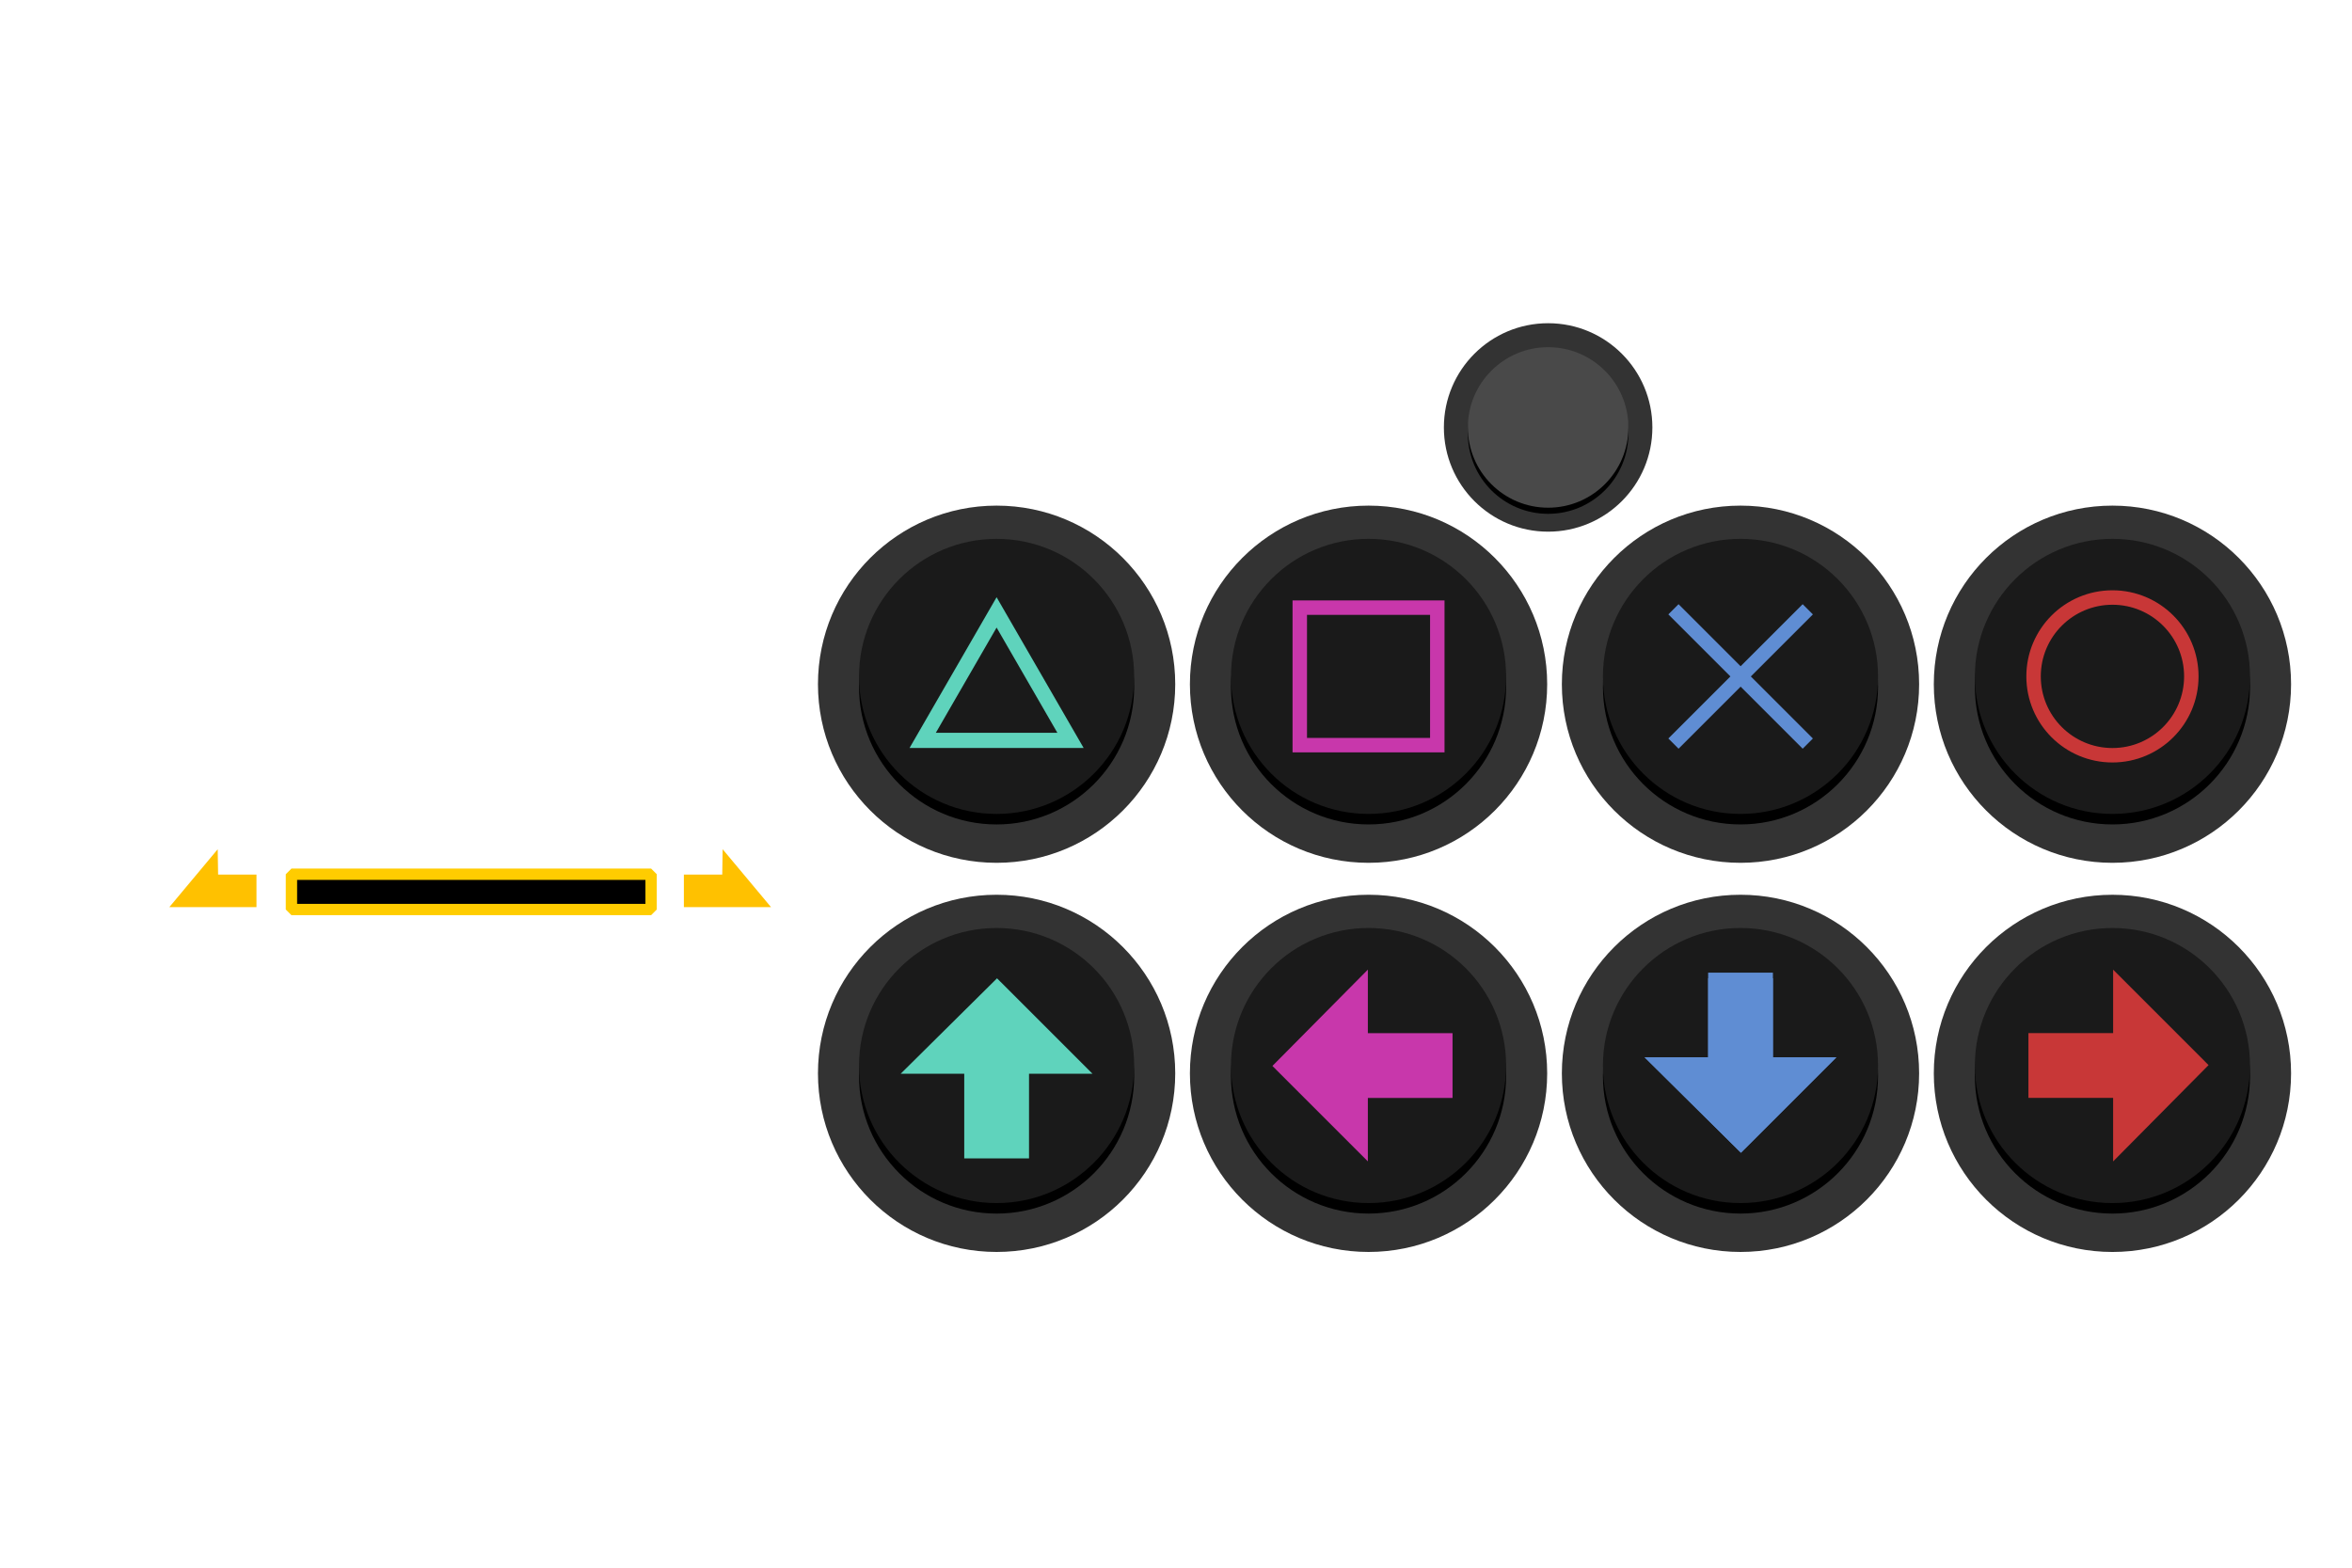 <?xml version="1.0" encoding="UTF-8" standalone="no"?>
<svg
   xmlns:dc="http://purl.org/dc/elements/1.1/"
   xmlns:cc="http://creativecommons.org/ns#"
   xmlns:rdf="http://www.w3.org/1999/02/22-rdf-syntax-ns#"
   xmlns:svg="http://www.w3.org/2000/svg"
   xmlns="http://www.w3.org/2000/svg"
   xmlns:sodipodi="http://sodipodi.sourceforge.net/DTD/sodipodi-0.dtd"
   xmlns:inkscape="http://www.inkscape.org/namespaces/inkscape"
   width="600"
   height="400"
   viewBox="0 0 158.75 105.833"
   version="1.1"
   id="svg8"
   inkscape:version="1.0.2-2 (e86c870879, 2021-01-15)"
   sodipodi:docname="psDIVA_filled.svg">
  <defs
     id="defs2">
    <rect
       x="104.95"
       y="203.509"
       width="18.935"
       height="13.618"
       id="rect1705" />
  </defs>
  <sodipodi:namedview
     id="base"
     pagecolor="#ffffff"
     bordercolor="#666666"
     borderopacity="1.0"
     inkscape:pageopacity="0.0"
     inkscape:pageshadow="2"
     inkscape:zoom="1"
     inkscape:cx="341.89853"
     inkscape:cy="233.28202"
     inkscape:document-units="mm"
     inkscape:current-layer="layer1"
     showgrid="false"
     showguides="true"
     inkscape:guide-bbox="true"
     inkscape:window-width="1920"
     inkscape:window-height="1027"
     inkscape:window-x="-8"
     inkscape:window-y="-8"
     inkscape:window-maximized="1"
     units="in"
     inkscape:document-rotation="0">
    <sodipodi:guide
       position="153.012,54.79"
       orientation="1,0"
       id="guide2696"
       inkscape:locked="false" />
  </sodipodi:namedview>
  <g
     inkscape:label="Layer 1"
     inkscape:groupmode="layer"
     id="layer1"
     transform="translate(0,-191.167)">
    <circle
       style="opacity:1;fill:#333333;fill-opacity:1;stroke:none;stroke-width:0.156;stroke-linecap:round;stroke-linejoin:round;stroke-miterlimit:4;stroke-dasharray:none;stroke-opacity:1"
       id="path815-3"
       cx="67.266"
       cy="237.358"
       r="12.057" />
    <circle
       style="opacity:1;fill:#000000;fill-opacity:1;stroke:none;stroke-width:0.12;stroke-linecap:round;stroke-linejoin:round;stroke-miterlimit:4;stroke-dasharray:none;stroke-opacity:1"
       id="path815-3-2-6"
       cx="67.266"
       cy="237.54"
       r="9.285" />
    <circle
       style="opacity:1;fill:#1a1a1a;fill-opacity:1;stroke:none;stroke-width:0.12;stroke-linecap:round;stroke-linejoin:round;stroke-miterlimit:4;stroke-dasharray:none;stroke-opacity:1"
       id="path815-3-2"
       cx="67.266"
       cy="236.83"
       inkscape:label="btnSquare"
       class="theme-button"
       ojd-button="TRIANGLE"
       r="9.285" />
    <circle
       style="opacity:1;fill:#333333;fill-opacity:1;stroke:none;stroke-width:0.156;stroke-linecap:round;stroke-linejoin:round;stroke-miterlimit:4;stroke-dasharray:none;stroke-opacity:1"
       id="path815-3-5"
       cx="67.266"
       cy="263.628"
       r="12.057" />
    <circle
       style="opacity:1;fill:#000000;fill-opacity:1;stroke:none;stroke-width:0.12;stroke-linecap:round;stroke-linejoin:round;stroke-miterlimit:4;stroke-dasharray:none;stroke-opacity:1"
       id="path815-3-2-6-8"
       cx="67.266"
       cy="263.81"
       r="9.285" />
    <circle
       style="opacity:1;fill:#1a1a1a;fill-opacity:1;stroke:none;stroke-width:0.12;stroke-linecap:round;stroke-linejoin:round;stroke-miterlimit:4;stroke-dasharray:none;stroke-opacity:1"
       id="path815-3-2-62"
       cx="67.266"
       cy="263.1"
       r="9.285"
       inkscape:label="btnCross"
       class="theme-button"
       ojd-button="UP" />
    <circle
       style="opacity:1;fill:#333333;fill-opacity:1;stroke:none;stroke-width:0.156;stroke-linecap:round;stroke-linejoin:round;stroke-miterlimit:4;stroke-dasharray:none;stroke-opacity:1"
       id="path815-3-9"
       cx="92.371"
       cy="237.358"
       r="12.057" />
    <circle
       style="opacity:1;fill:#000000;fill-opacity:1;stroke:none;stroke-width:0.12;stroke-linecap:round;stroke-linejoin:round;stroke-miterlimit:4;stroke-dasharray:none;stroke-opacity:1"
       id="path815-3-2-6-9"
       cx="92.371"
       cy="237.539"
       r="9.285" />
    <circle
       style="opacity:1;fill:#1a1a1a;fill-opacity:1;stroke:none;stroke-width:0.12;stroke-linecap:round;stroke-linejoin:round;stroke-miterlimit:4;stroke-dasharray:none;stroke-opacity:1"
       id="path815-3-2-0"
       cx="92.371"
       cy="236.829"
       r="9.285"
       inkscape:label="btnTriangle"
       class="theme-button"
       ojd-button="SQUARE" />
    <circle
       style="opacity:1;fill:#333333;fill-opacity:1;stroke:none;stroke-width:0.156;stroke-linecap:round;stroke-linejoin:round;stroke-miterlimit:4;stroke-dasharray:none;stroke-opacity:1"
       id="path815-3-5-3-5-0"
       cx="142.581"
       cy="263.629"
       r="12.057" />
    <circle
       style="opacity:1;fill:#000000;fill-opacity:1;stroke:none;stroke-width:0.12;stroke-linecap:round;stroke-linejoin:round;stroke-miterlimit:4;stroke-dasharray:none;stroke-opacity:1"
       id="path815-3-2-6-8-1-6-4"
       cx="142.581"
       cy="263.81"
       r="9.285" />
    <circle
       style="opacity:1;fill:#1a1a1a;fill-opacity:1;stroke:none;stroke-width:0.12;stroke-linecap:round;stroke-linejoin:round;stroke-miterlimit:4;stroke-dasharray:none;stroke-opacity:1"
       id="path815-3-2-62-1-9-2"
       cx="142.581"
       cy="263.1"
       r="9.285"
       inkscape:label="btnR2"
       class="theme-button"
       ojd-button="RIGHT" />
    <circle
       style="opacity:1;fill:#333333;fill-opacity:1;stroke:none;stroke-width:0.091;stroke-linecap:round;stroke-linejoin:round;stroke-miterlimit:4;stroke-dasharray:none;stroke-opacity:1"
       id="path815-3-5-3-5-0-4-2-4-4"
       cx="104.492"
       cy="220.023"
       r="7.036" />
    <circle
       style="opacity:1;fill:#000000;fill-opacity:1;stroke:none;stroke-width:0.07;stroke-linecap:round;stroke-linejoin:round;stroke-miterlimit:4;stroke-dasharray:none;stroke-opacity:1"
       id="path815-3-2-6-8-1-6-4-4-9-6-9"
       cx="104.492"
       cy="220.437"
       r="5.418" />
    <circle
       style="opacity:1;fill:#494949;fill-opacity:1;stroke:none;stroke-width:0.07;stroke-linecap:round;stroke-linejoin:round;stroke-miterlimit:4;stroke-dasharray:none;stroke-opacity:1"
       id="path815-3-2-62-1-9-2-9-7-3-1"
       cx="104.492"
       cy="220.023"
       r="5.418"
       inkscape:label="btnStart"
       class="theme-button"
       ojd-button="START" />
    <circle
       style="opacity:1;fill:#333333;fill-opacity:1;stroke:none;stroke-width:0.156;stroke-linecap:round;stroke-linejoin:round;stroke-miterlimit:4;stroke-dasharray:none;stroke-opacity:1"
       id="path815-3-5-3-5-9-08"
       cx="92.371"
       cy="263.628"
       r="12.057" />
    <circle
       style="opacity:1;fill:#000000;fill-opacity:1;stroke:none;stroke-width:0.12;stroke-linecap:round;stroke-linejoin:round;stroke-miterlimit:4;stroke-dasharray:none;stroke-opacity:1"
       id="path815-3-2-6-8-1-6-14-50"
       cx="92.371"
       cy="263.809"
       r="9.285" />
    <circle
       style="opacity:1;fill:#1a1a1a;fill-opacity:1;stroke:none;stroke-width:0.12;stroke-linecap:round;stroke-linejoin:round;stroke-miterlimit:4;stroke-dasharray:none;stroke-opacity:1"
       id="path815-3-2-62-1-9-9-6"
       cx="92.371"
       cy="263.099"
       r="9.285"
       inkscape:label="btnCircle"
       class="theme-button"
       ojd-button="LEFT" />
    <circle
       style="opacity:1;fill:#333333;fill-opacity:1;stroke:none;stroke-width:0.156;stroke-linecap:round;stroke-linejoin:round;stroke-miterlimit:4;stroke-dasharray:none;stroke-opacity:1"
       id="path815-3-5-3"
       cx="117.476"
       cy="237.358"
       r="12.057" />
    <circle
       style="opacity:1;fill:#000000;fill-opacity:1;stroke:none;stroke-width:0.12;stroke-linecap:round;stroke-linejoin:round;stroke-miterlimit:4;stroke-dasharray:none;stroke-opacity:1"
       id="path815-3-2-6-8-1"
       cx="117.476"
       cy="237.539"
       r="9.285" />
    <circle
       style="opacity:1;fill:#1a1a1a;fill-opacity:1;stroke:none;stroke-width:0.12;stroke-linecap:round;stroke-linejoin:round;stroke-miterlimit:4;stroke-dasharray:none;stroke-opacity:1"
       id="path815-3-2-62-1"
       cx="117.476"
       cy="236.829"
       r="9.285"
       inkscape:label="btnL"
       class="theme-button"
       ojd-button="CROSS" />
    <g
       id="g1268"
       transform="matrix(2.109,0,0,2.109,-103.177,144.812)"
       style="stroke:#5f8dd3;stroke-width:0.462;stroke-miterlimit:4;stroke-dasharray:none"
       inkscape:label="lblCross"
       ojd-button="UP"
       class="theme-button-label">
      <path
         inkscape:connector-curvature="0"
         id="path1249"
         d="m 102.479,41.483 4.299,4.299"
         style="fill:#00ffff;stroke:#5f8dd3;stroke-width:0.462;stroke-linecap:butt;stroke-linejoin:miter;stroke-miterlimit:4;stroke-dasharray:none;stroke-opacity:1" />
      <path
         inkscape:connector-curvature="0"
         id="path1249-9"
         d="m 106.778,41.483 -4.299,4.299"
         style="fill:#00ffff;stroke:#5f8dd3;stroke-width:0.462;stroke-linecap:butt;stroke-linejoin:miter;stroke-miterlimit:4;stroke-dasharray:none;stroke-opacity:1" />
    </g>
    <rect
       style="opacity:1;fill:none;fill-opacity:1;stroke:#c837ab;stroke-width:0.975;stroke-linejoin:miter;stroke-miterlimit:4;stroke-dasharray:none;stroke-opacity:1"
       id="rect1272"
       width="9.283"
       height="9.283"
       x="87.729"
       y="232.188"
       inkscape:label="lblSquare"
       ojd-button="SQUARE"
       class="theme-button-label" />
    <path
       sodipodi:type="star"
       style="opacity:1;fill:none;fill-opacity:1;stroke:#5fd3bc;stroke-width:1.024;stroke-linejoin:miter;stroke-miterlimit:4;stroke-dasharray:none;stroke-opacity:1"
       id="path1274"
       sodipodi:sides="3"
       sodipodi:cx="67.265556"
       sodipodi:cy="238.26983"
       sodipodi:r1="5.760983"
       sodipodi:r2="2.8804917"
       sodipodi:arg1="0.52359878"
       sodipodi:arg2="1.5707963"
       inkscape:flatsided="true"
       inkscape:rounded="0"
       inkscape:randomized="0"
       d="m 72.255,241.15 -9.978,0 4.989,-8.641 z"
       inkscape:transform-center-y="-1.4402456"
       inkscape:label="lblTriangle"
       ojd-button="TRIANGE"
       class="theme-button-label"
       inkscape:transform-center-x="-3.3964528e-06" />
    <g
       aria-label="ST"
       style="font-style:normal;font-weight:normal;font-size:3.069px;line-height:1.25;font-family:sans-serif;letter-spacing:0px;word-spacing:0px;fill:#ffffff;fill-opacity:1;stroke:none;stroke-width:0.077"
       id="text3838"
       inkscape:label="lblStart"
       ojd-button="START"
       class="theme-button-label" />
    <circle
       style="opacity:1;fill:#333333;fill-opacity:1;stroke:none;stroke-width:0.156;stroke-linecap:round;stroke-linejoin:round;stroke-miterlimit:4;stroke-dasharray:none;stroke-opacity:1"
       id="path815-3-5-3-5-9-0-3"
       cx="117.476"
       cy="263.628"
       r="12.057" />
    <circle
       style="opacity:1;fill:#000000;fill-opacity:1;stroke:none;stroke-width:0.12;stroke-linecap:round;stroke-linejoin:round;stroke-miterlimit:4;stroke-dasharray:none;stroke-opacity:1"
       id="path815-3-2-6-8-1-6-14-5-3"
       cx="117.476"
       cy="263.809"
       r="9.285" />
    <circle
       style="opacity:1;fill:#1a1a1a;fill-opacity:1;stroke:none;stroke-width:0.12;stroke-linecap:round;stroke-linejoin:round;stroke-miterlimit:4;stroke-dasharray:none;stroke-opacity:1"
       id="path815-3-2-62-1-9-9-5-8"
       cx="117.476"
       cy="263.099"
       r="9.285"
       inkscape:label="btnL2"
       class="theme-button"
       ojd-button="DOWN" />
    <circle
       style="opacity:1;fill:#333333;fill-opacity:1;stroke:none;stroke-width:0.156;stroke-linecap:round;stroke-linejoin:round;stroke-miterlimit:4;stroke-dasharray:none;stroke-opacity:1"
       id="path815-3-5-3-5-03"
       cx="142.581"
       cy="237.358"
       r="12.057" />
    <circle
       style="opacity:1;fill:#000000;fill-opacity:1;stroke:none;stroke-width:0.12;stroke-linecap:round;stroke-linejoin:round;stroke-miterlimit:4;stroke-dasharray:none;stroke-opacity:1"
       id="path815-3-2-6-8-1-6-9"
       cx="142.581"
       cy="237.539"
       r="9.285" />
    <circle
       style="opacity:1;fill:#1a1a1a;fill-opacity:1;stroke:none;stroke-width:0.12;stroke-linecap:round;stroke-linejoin:round;stroke-miterlimit:4;stroke-dasharray:none;stroke-opacity:1"
       id="path815-3-2-62-1-9-1"
       cx="142.581"
       cy="236.829"
       r="9.285"
       inkscape:label="btnR"
       class="theme-button"
       ojd-button="CIRCLE" />
    <circle
       style="opacity:1;fill:none;fill-opacity:1;stroke:#c83737;stroke-width:0.975;stroke-linejoin:round;stroke-miterlimit:4;stroke-dasharray:none;stroke-opacity:1"
       id="path1270"
       cx="142.581"
       cy="236.829"
       r="5.324"
       inkscape:label="lblCircle"
       ojd-button="CIRCLE"
       class="theme-button-label" />
    <path
       style="fill:#ffc100;fill-opacity:1;stroke:#ffcc00;stroke-width:0;stroke-linecap:butt;stroke-linejoin:miter;stroke-miterlimit:4;stroke-dasharray:none;stroke-opacity:1"
       d="m 14.694,248.498 0.027,1.713 h 2.59 v 2.193 h -5.88 z"
       id="path532" />
    <path
       style="fill:#ffc100;fill-opacity:1;stroke:#ffcc00;stroke-width:0;stroke-linecap:butt;stroke-linejoin:miter;stroke-miterlimit:4;stroke-dasharray:none;stroke-opacity:1"
       d="m 48.776,248.498 -0.027,1.713 h -2.59 v 2.193 h 5.88 z"
       id="path1709" />
    <path
       id="path2276"
       style="fill:none;stroke:#5f8dd3;stroke-width:0.765;stroke-linecap:butt;stroke-linejoin:miter;stroke-miterlimit:4;stroke-dasharray:none;stroke-opacity:1"
       d="m 119.282,257.211 v 5.716 h 3.743 l -5.546,5.546 m -1.803,-11.263 v 5.716 h -3.743 l 5.842,5.788"
       sodipodi:nodetypes="cccccccc" />
    <path
       id="path2283"
       style="fill:#c83737;stroke:#c83737;stroke-width:0.765;stroke-linecap:butt;stroke-linejoin:miter;stroke-miterlimit:4;stroke-dasharray:none;stroke-opacity:1"
       d="m 148.556,263.097 -5.546,-5.546 v 3.743 H 137.293 v 3.607 h 5.716 v 3.743 l 5.788,-5.842"
       sodipodi:nodetypes="cccccccc" />
    <path
       id="path2285"
       style="fill:#5f8dd3;stroke:#5f8dd3;stroke-width:0.765;stroke-linecap:butt;stroke-linejoin:miter;stroke-miterlimit:4;stroke-dasharray:none;stroke-opacity:1"
       d="m 117.479,268.474 5.546,-5.546 h -3.743 v -5.716 h -3.607 v 5.716 h -3.743 l 5.842,5.788"
       sodipodi:nodetypes="cccccccc" />
    <path
       id="path2287"
       style="fill:#c837ab;stroke:#c837ab;stroke-width:0.765;stroke-linecap:butt;stroke-linejoin:miter;stroke-miterlimit:4;stroke-dasharray:none;stroke-opacity:1"
       d="m 86.396,263.102 5.546,5.546 v -3.743 h 5.716 v -3.607 h -5.716 v -3.743 l -5.788,5.842"
       sodipodi:nodetypes="cccccccc" />
    <path
       id="path2289"
       style="fill:#5fd3bc;stroke:#5fd3bc;stroke-width:0.765;stroke-linecap:butt;stroke-linejoin:miter;stroke-miterlimit:4;stroke-dasharray:none;stroke-opacity:1"
       d="m 67.269,257.725 5.546,5.546 h -3.743 v 5.716 h -3.607 v -5.716 h -3.743 l 5.842,-5.788"
       sodipodi:nodetypes="cccccccc" />
    <rect
       style="fill:#000000;stroke:#ffcc00;stroke-width:0.765;stroke-miterlimit:4;stroke-dasharray:none;stroke-dashoffset:0;stroke-linejoin:bevel"
       id="rect943"
       width="24.276"
       height="2.381"
       x="19.671"
       y="250.186" />
  </g>
</svg>
